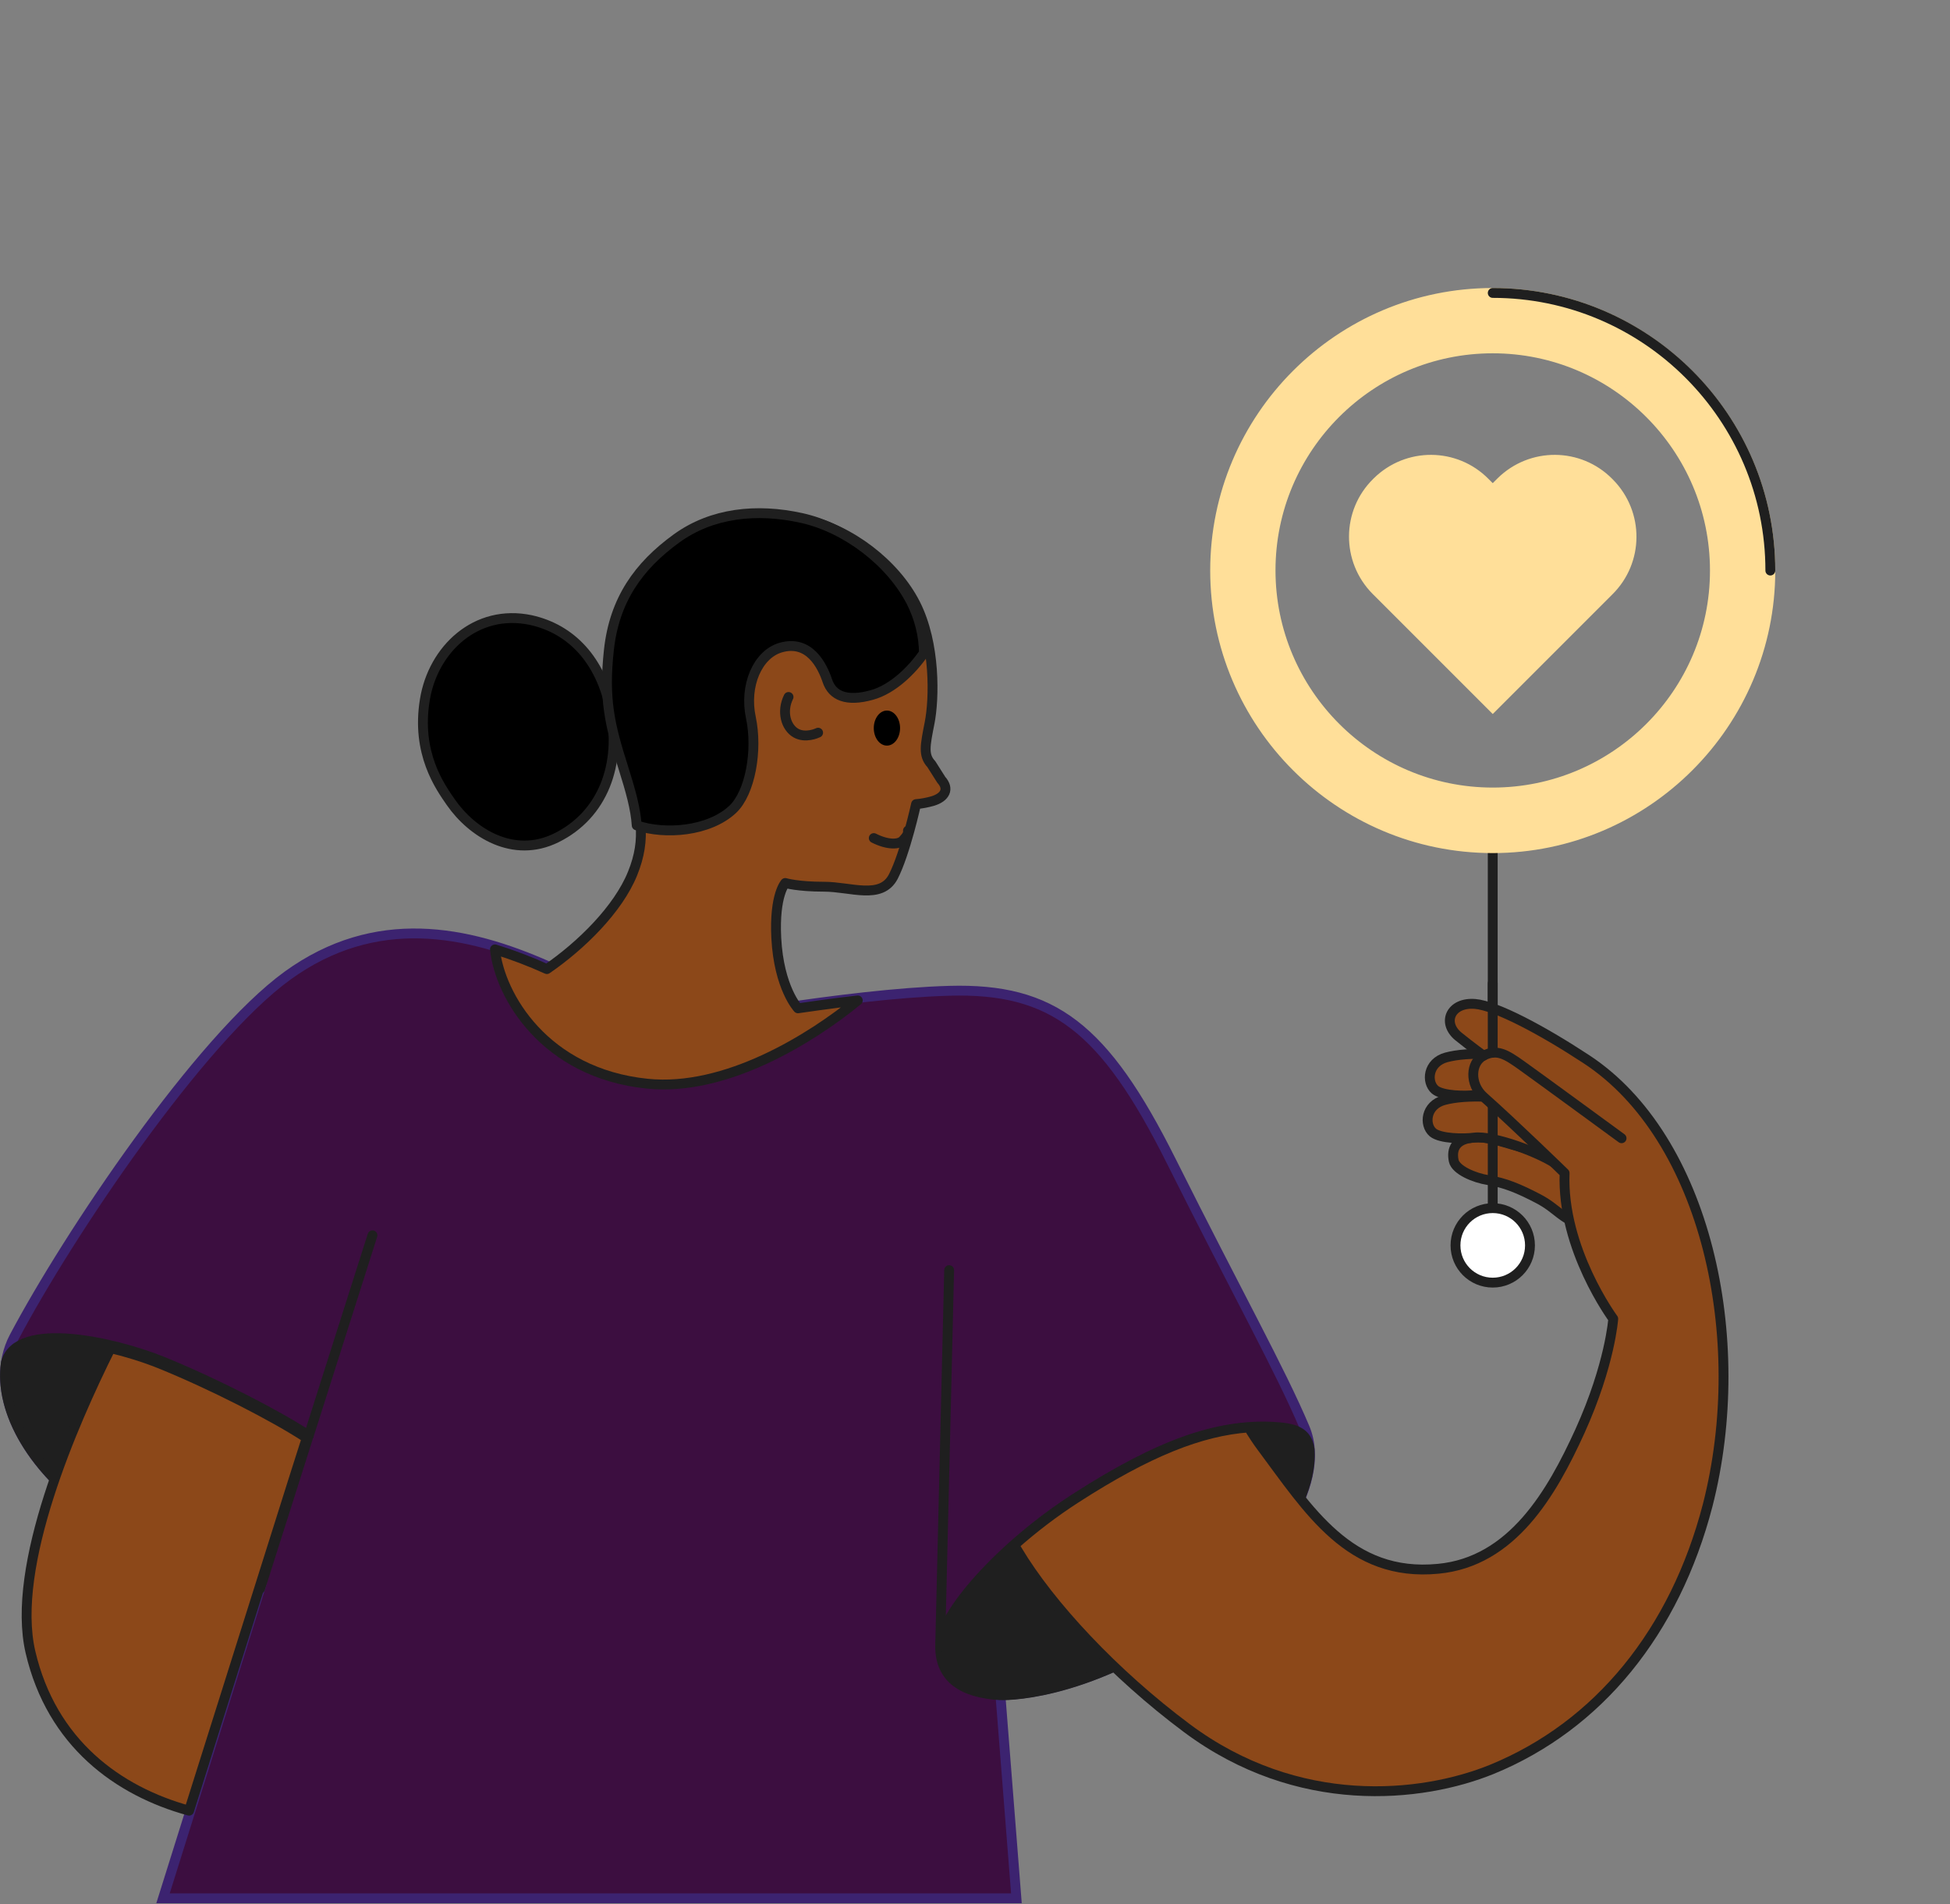 <?xml version="1.0" encoding="utf-8"?>
<!-- Generator: Adobe Illustrator 24.3.0, SVG Export Plug-In . SVG Version: 6.00 Build 0)  -->
<svg version="1.1" id="Layer_1" xmlns="http://www.w3.org/2000/svg" xmlns:xlink="http://www.w3.org/1999/xlink" x="0px" y="0px"
	 viewBox="0 0 890 869" style="enable-background:new 0 0 890 869;" xml:space="preserve">
<rect x="0" y="0" width="890" height="869" fill="#808080" stroke="none"/>
<style type="text/css">
	.st0{fill:#8C4819;stroke:#1F1F1F;stroke-width:4.5;stroke-linecap:round;stroke-linejoin:round;}
	.st1{fill:none;stroke:#1F1F1F;stroke-width:4.5;stroke-linecap:round;stroke-linejoin:round;}
	.st2{fill:#3C0E40;stroke:#3C2370;stroke-width:4.5;stroke-miterlimit:10;}
	.st3{fill:#1F1F1F;stroke:#1F1F1F;stroke-width:4.5;stroke-linecap:round;stroke-linejoin:round;}
	.st4{fill:#FFFFFF;stroke:#1F1F1F;stroke-width:4.5;stroke-linecap:round;stroke-linejoin:round;}
	.st5{fill:#FFDF99;stroke:#FFDF99;stroke-width:4.5;stroke-miterlimit:10;}
	.st6{fill:#222729;stroke:#000000;stroke-width:4.5;stroke-linecap:round;stroke-linejoin:round;}
	.st7{fill:none;}
	.st8{stroke:#1F1F1F;stroke-width:4.5;stroke-linecap:round;stroke-linejoin:round;}
</style>
<path class="st0" d="M673,519.2c-8.8,0.5-10.6,5.4-9.5,10.6c0.9,4.2,9.3,7.8,15.7,8.8c7.6,1.2,14.1,3.9,22.9,8.5
	c8.8,4.6,11,9.6,18.7,11.1c8.5,1.6,15.7-11.8,6.2-20.3c-8.2-7.4-19.9-11.3-29.8-13.6S680.6,518.7,673,519.2L673,519.2z"/>
<path class="st0" d="M701.6,504.2c-15-4.1-32.5-4.8-42.5-2.1c-8.5,2.3-9.2,11.3-5.1,14.8c3.4,2.8,13.9,3,18.9,2.3
	c8.3-1.1,30.7,6.9,39,13.2s18.9,2.3,19.2-6.9S721.7,509.7,701.6,504.2z"/>
<path class="st0" d="M702.6,484.7c-15-4.1-32.5-4.8-42.5-2.1c-8.5,2.3-9.2,11.3-5.1,14.8c3.4,2.8,13.9,3,18.9,2.3
	c8.3-1.1,30.7,6.9,39,13.2s18.9,2.3,19.2-6.9S722.7,490.2,702.6,484.7L702.6,484.7z"/>
<path class="st1" d="M681.3,378.6v172.8"/>
<path class="st2" d="M6.5,610.2C31.1,563.7,91,474.5,131.2,445.3c40.2-29.1,81.8-20.8,119.2-4.2s62.4,26.3,62.4,26.3
	s73.4-13.9,120.5-15.2s70.7,16.6,101.2,77.6c30.5,61,49.9,95.6,61,121.9s-17.7,65.1-52,89c-49.7,34.6-86.9,32.9-86.9,32.9l7.3,92.8
	H74.4l44.3-141.3c0,0-31.9-5.5-73.4-33.2C9.7,668.2-5.9,633.7,6.5,610.2z"/>
<path class="st3" d="M597.7,661.4c-1.2-7.9-6.7-9.7-16.8-10.2c-24.7-1.2-51,7.4-90.1,32.6c-33.9,21.8-61.7,53.1-61.7,67.7
	s10.4,21.2,27.4,22.2c0,0,37.3,1.7,86.9-32.9C573.7,719.7,599.6,686.9,597.7,661.4L597.7,661.4z"/>
<path class="st0" d="M724,483.4c-20.1-13.2-41.1-24.4-50.8-25.2c-11.1-0.9-15.2,8.5-7.6,14.8c6.2,5,11.5,8.8,11.5,8.8
	c-6,3.2-6.5,13,0,18.8c14.2,12.6,37,34.8,37,34.8c-1.4,34.6,22.2,66.5,22.2,66.5s-1.4,20.8-15.2,51.3
	c-12.9,28.3-30.9,59.6-64.7,62.8c-40.5,3.9-59.1-26.8-80.8-55.9c-1.8-2.4-3.7-5.3-5.7-8.6c-21.7,1.6-45.7,10.9-79,32.4
	c-9.9,6.4-19.2,13.5-28,21.3l1.5,2.5c14.8,24.8,44.1,56.3,77.4,81.1c50.5,37.6,106.8,31.9,139.2,18.7
	c48.5-19.9,83.4-62.7,98.4-120.5C798.9,610.8,778.5,519.1,724,483.4L724,483.4z"/>
<path class="st1" d="M433.2,579.7l-4.1,171.8"/>
<path class="st3" d="M140.9,655.2c-14.4-9.5-43-24.2-67.2-34c-21.7-8.7-65.8-18.7-71,0.7c-3.3,22.3,12.6,50,42.6,70
	c36.5,24.3,66.9,31.8,73.4,33.2L140.9,655.2z"/>
<path class="st1" d="M170,563.8l-29.1,91.5"/>
<path class="st4" d="M681.3,585.4c9.4,0,17-7.6,17-17s-7.6-17-17-17s-17,7.6-17,17S671.9,585.4,681.3,585.4z"/>
<path class="st1" d="M677.1,481.8c6.2-3.2,10.4-0.5,17.3,4.4s45.7,33.3,45.7,33.3"/>
<line class="st1" x1="681.3" y1="448.8" x2="681.3" y2="480.4"/>
<path class="st5" d="M684.8,220.2l-3.5,3.5l-3.5-3.5c-13.5-13.7-35.5-13.8-49.2-0.3c-0.1,0.1-0.2,0.2-0.3,0.3
	c-13.7,13.5-13.8,35.5-0.3,49.2c0.1,0.1,0.2,0.2,0.3,0.3l53,53l53-53c13.7-13.5,13.8-35.5,0.3-49.2c-0.1-0.1-0.2-0.2-0.3-0.3
	c-13.5-13.7-35.5-13.8-49.2-0.3C685,220,684.9,220.1,684.8,220.2z"/>
<path class="st5" d="M681.3,133.7c-69.9,0-126.7,56.8-126.7,126.7s56.8,126.7,126.7,126.7S808,330.2,808,260.4
	S751.1,133.7,681.3,133.7z M681.3,361.7c-55.9,0-101.4-45.5-101.4-101.4S625.4,159,681.3,159s101.4,45.5,101.4,101.4
	S737.2,361.7,681.3,361.7z"/>
<path class="st1" d="M808,260.4c0-69.9-56.8-126.7-126.7-126.7"/>
<path class="st6" d="M675.9,131.6"/>
<rect class="st7" width="889.3" height="868.8"/>
<g>
	<path class="st8" d="M278.6,323.5c5.2,25.3-3.4,48.4-24.7,58.9c-19.7,9.7-38.5-2.4-48.1-16.2c-5-7.2-15.9-22.4-11.9-46.8
		c3.7-23,23.3-41.7,48.4-36.4C260.8,287.1,274,301.3,278.6,323.5L278.6,323.5z"/>
	<path class="st0" d="M425.1,348.8c-3.8-4.1-2.9-8.3-0.8-19s2.8-35.9-6.5-54.2s-29.8-33.9-50.2-38.4s-40.9-2.4-57.1,9.4
		c-17.2,12.5-28.3,27.9-30.8,50.9c-2.4,22.2,0.3,34,6.6,53.7s9,31.2,2.4,47.5s-23.5,32.9-39.1,43.6c-7.7-3.5-15.6-6.5-23.7-9
		c2.2,21,22.6,56.5,69.5,61.3c35.8,3.7,74.7-20.5,96.1-38c-10.2,1.1-27.3,3.6-27.3,3.6s-8.7-9.2-9.9-32.1c-1-19.7,4.1-25.1,4.1-25.1
		s5.5,1.7,17.7,1.7s26,6.1,31.6-4.6c5.5-10.7,10.4-33.1,10.4-33.1c2.6-0.2,5.1-0.7,7.6-1.4c5.6-1.7,7.7-5.5,3.9-9.7L425.1,348.8z
		 M133.6,676.4l6.4-20.1c-14.4-9.5-43-24.2-67.2-34c-7.3-2.9-14.7-5.2-22.3-7C33.2,649.9,4.8,714.9,13.9,754
		c9.7,41.6,40,63.5,72.4,72.4L133.6,676.4L133.6,676.4z"/>
	<path class="st8" d="M421.7,298c-0.1-8-2.1-15.9-5.7-23.1c-9.4-18.4-29.8-34-50.2-38.5s-40.9-2.4-57.1,9.4
		c-17.2,12.5-28.3,27.9-30.8,50.9c-2.4,22.2,0.3,34,6.6,53.7c3.3,10.5,5.6,18.6,6.1,26.3c12.9,4.4,33,2.8,43.8-7.3
		c8-7.5,11.5-26.9,8.3-41.9c-3.1-14.6,3.1-28.8,13.5-31.9c13.1-3.9,19.1,8.2,21.4,15.1c2.3,6.9,8.8,9.7,20.3,6.5
		C407.4,314.6,416.3,305.9,421.7,298z"/>
	<ellipse cx="404.8" cy="332.3" rx="6" ry="8"/>
	<path class="st0" d="M359.9,318.1c-3.3,6.7-1.2,13.9,3.4,16.5c4.3,2.4,9.5,0.1,10.1-0.2"/>
	<path class="st0" d="M398.8,382.5c6.3,3.2,11.8,3.2,13.6,0.7c0.4-0.5,2.3-2.2,2-4.1"/>
</g>
</svg>

